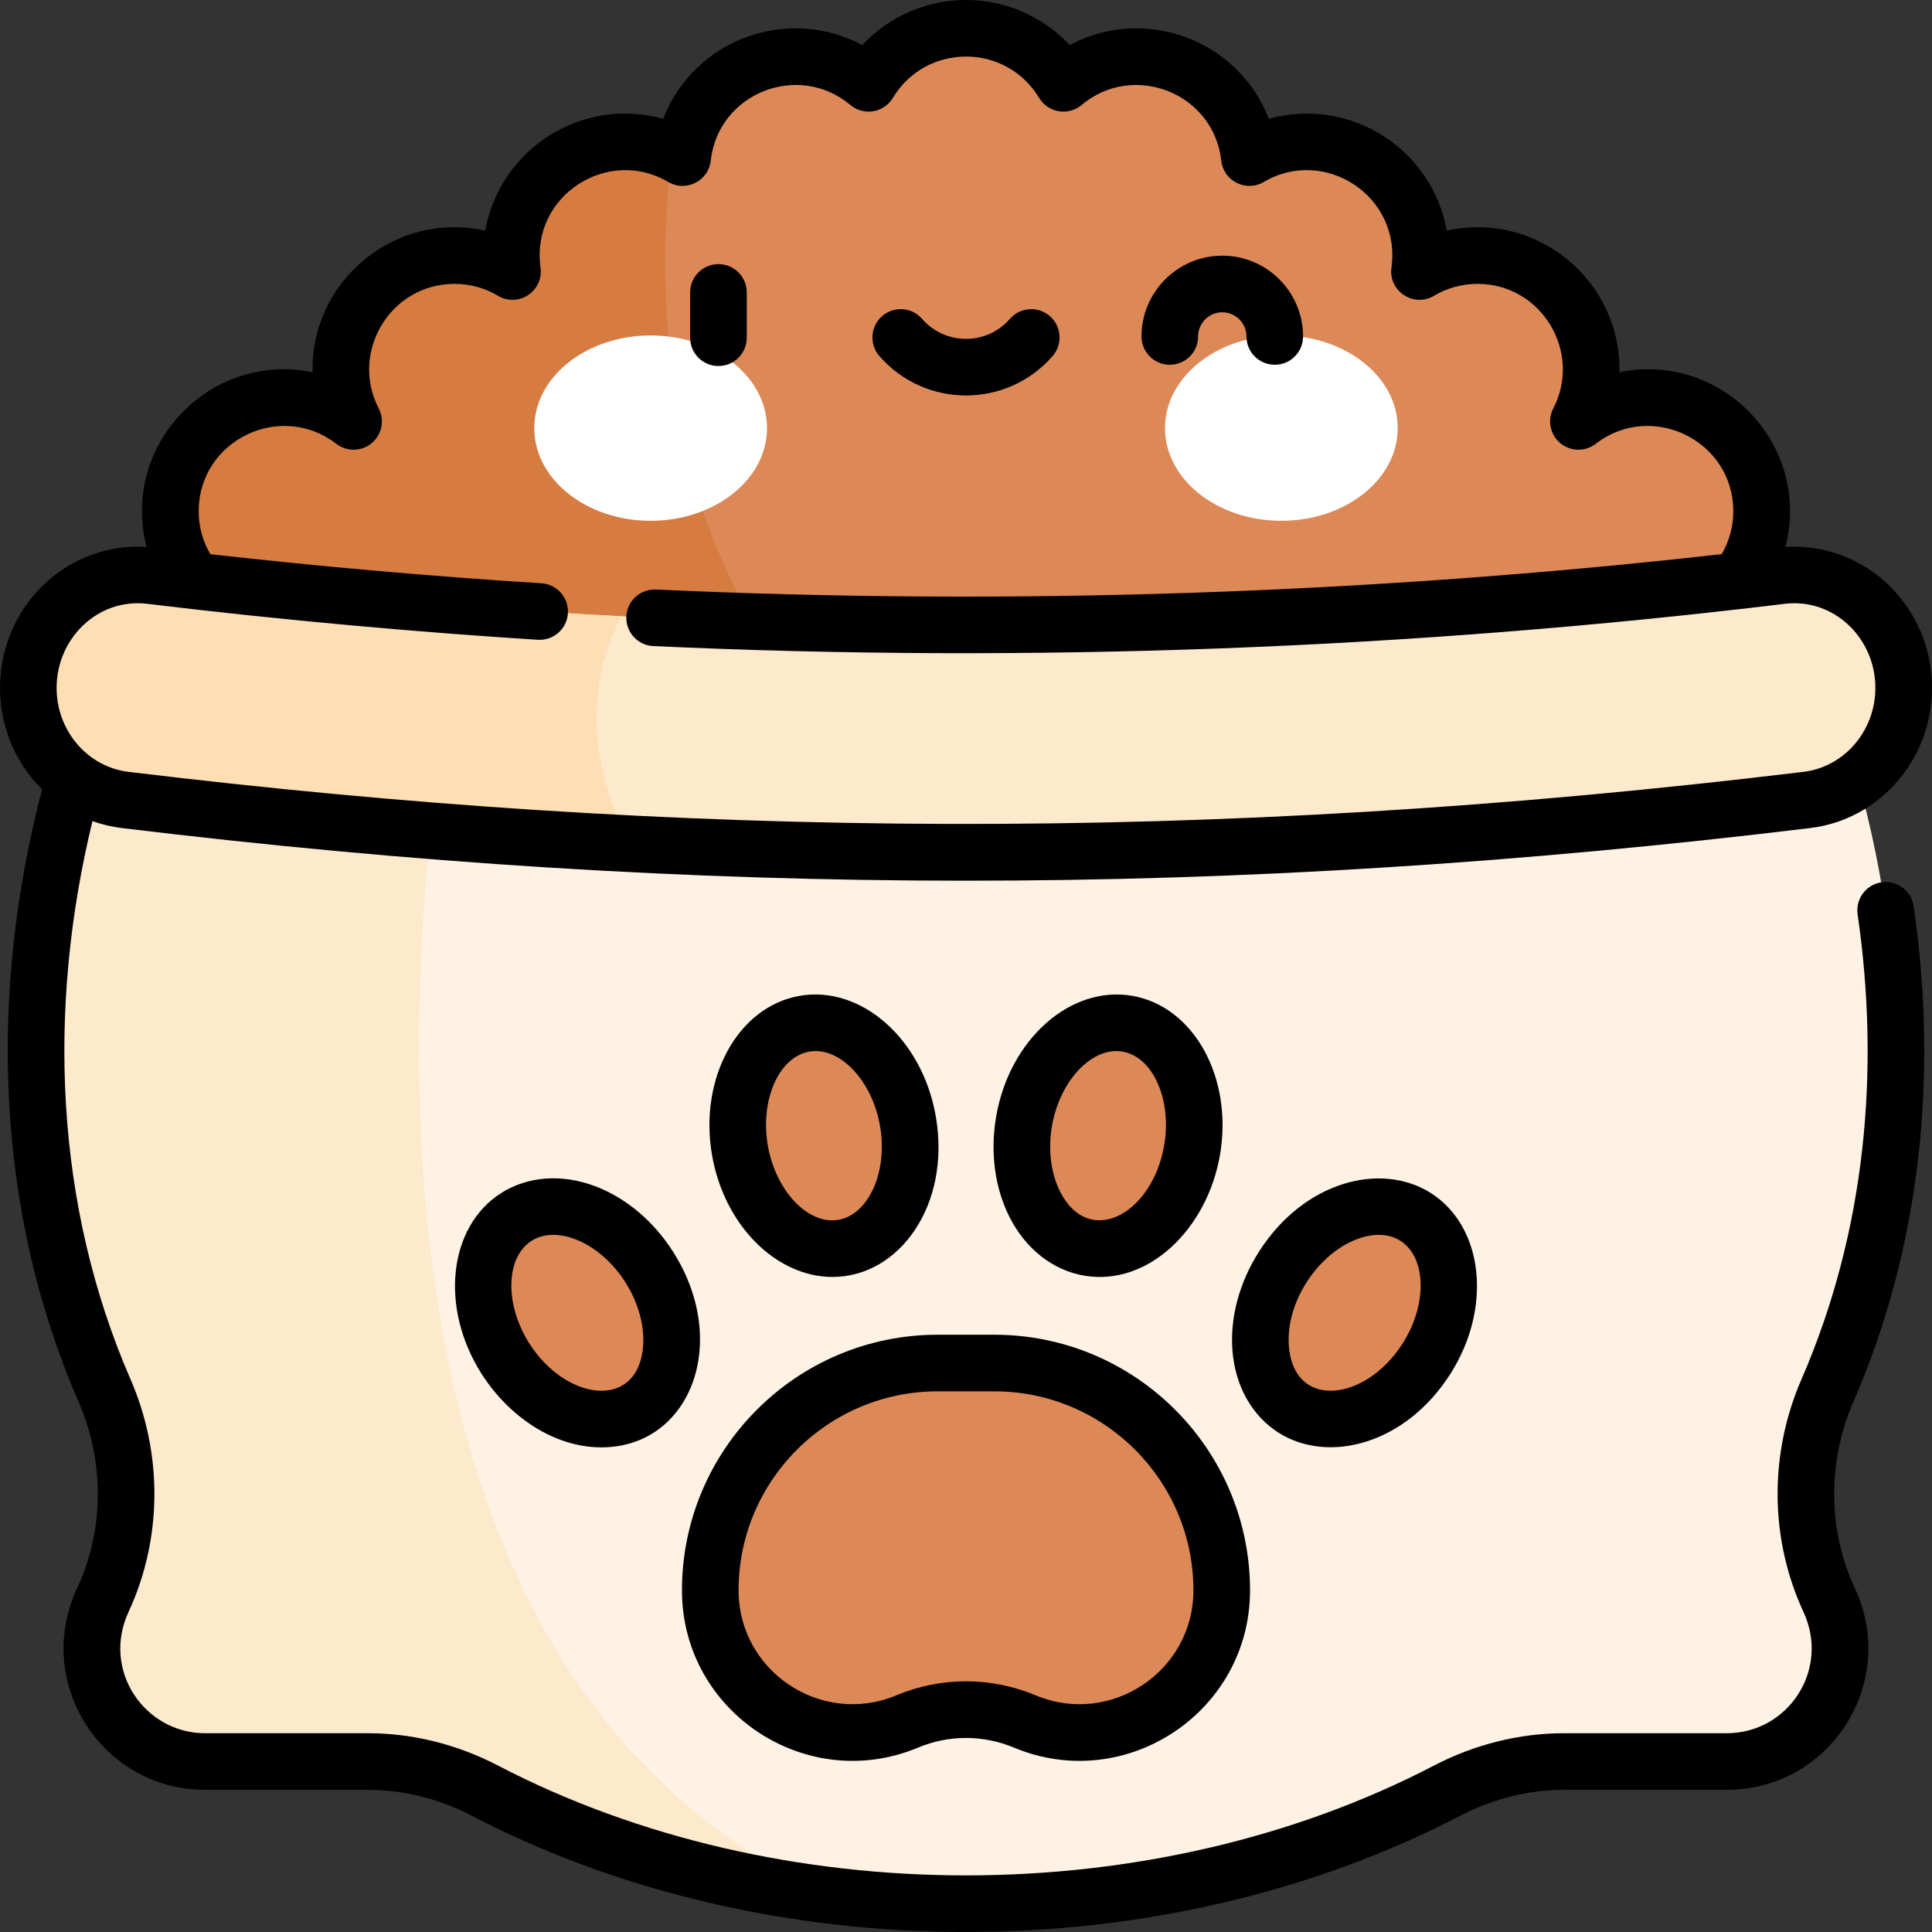 <svg id="Capa_1" enable-background="new 0 0 511.943 511.943" height="512" viewBox="0 0 511.943 511.943" width="512" xmlns="http://www.w3.org/2000/svg"><rect x="0" y="0" width="511.943" height="511.943" fill="#333333" stroke="none"/><g><path d="m466.791 135.501c0 16.62-13.46 39.09-30.07 39.12h-361.5c-16.61-.03-30.07-22.5-30.07-39.12 0-16.63 13.48-30.12 30.11-30.12 6.95 0 13.34 2.36 18.43 6.3-2.15-4.14-3.37-8.84-3.37-13.83 0-16.63 13.49-30.12 30.12-30.12 5.61 0 10.86 1.54 15.36 4.22-.19-1.38-.3-2.79-.3-4.22 0-16.63 13.479-30.11 30.12-30.11 4.39 0 8.57.94 12.33 2.65 1 .44 1.98.94 2.92 1.5 1.68-15.04 14.43-26.74 29.92-26.74 1.93 0 3.81.18 5.63.53 5.17.98 9.87 3.28 13.74 6.53 5.27-8.74 14.86-14.59 25.81-14.59s20.54 5.85 25.81 14.59c5.23-4.4 11.99-7.06 19.37-7.06 15.49 0 28.24 11.7 29.92 26.74 4.47-2.64 9.69-4.15 15.25-4.15 16.64 0 30.12 13.48 30.12 30.11 0 1.43-.11 2.84-.3 4.22 4.5-2.68 9.75-4.22 15.36-4.22 16.63 0 30.12 13.49 30.12 30.12 0 4.99-1.22 9.69-3.37 13.83 5.09-3.94 11.479-6.3 18.43-6.3 16.63.001 30.11 13.491 30.11 30.12z" fill="#dd8857"/><path d="m206.402 174.622h-131.181c-16.61-.03-30.07-22.5-30.07-39.12 0-16.63 13.48-30.12 30.11-30.12 6.95 0 13.34 2.36 18.43 6.3-2.15-4.14-3.37-8.84-3.37-13.83 0-16.63 13.49-30.12 30.12-30.12 5.61 0 10.86 1.54 15.36 4.22-.19-1.38-.3-2.79-.3-4.22 0-16.63 13.479-30.11 30.12-30.11 4.39 0 8.57.94 12.33 2.65-3.31 29.36-4.84 89.36 28.451 134.35z" fill="#d67c41"/><ellipse cx="172.406" cy="113.446" fill="#fff" rx="30.834" ry="24.555"/><ellipse cx="339.537" cy="113.446" fill="#fff" rx="30.834" ry="24.555"/><path d="m484.791 424.222c9.18 19.88-5.34 42.57-27.24 42.57h-43.2c-10.75 0-21.29 2.72-30.83 7.68-23.91 12.46-50.48 21.28-78.81 25.99-15.76 2.63-32.06 3.979-48.74 3.979-12.25 0-24.28-.729-36.05-2.16-33.1-4-64.05-13.51-91.5-27.81-9.54-4.96-20.08-7.68-30.83-7.68h-43.2c-21.9 0-36.42-22.69-27.24-42.57l.15-.32c8.11-17.58 8.1-37.75.37-55.5-11.67-26.84-18.11-56.99-18.11-89.84 0-28.11 4.71-56.17 13.38-83 2.97-9.2 6.41-12.44 10.28-15.26h.01l54.75.09 31.28.05 31.41.05 329.02.55c3.48 2.66 6.6 6.1 9.311 14.52 8.67 26.83 13.38 54.89 13.38 83 0 32.85-6.44 63-18.11 89.84-7.73 17.75-7.74 37.92.37 55.5z" fill="#fdf2e3"/><path d="m219.922 502.282c-33.1-4-64.05-13.51-91.5-27.81-9.54-4.96-20.08-7.68-30.83-7.68h-43.2c-21.9 0-36.42-22.69-27.24-42.57l.15-.32c8.11-17.58 8.1-37.75.37-55.5-11.67-26.84-18.11-56.99-18.11-89.84 0-28.11 4.71-56.17 13.38-83 2.97-9.2 6.41-12.44 10.28-15.26h.01l54.75.09 31.28.05c-12.571 76.57-28.521 263.349 100.66 321.84z" fill="#fde9cc"/><path d="m504.441 182.271c0 7.58-2.75 14.57-7.34 19.88-4.58 5.31-10.99 8.94-18.3 9.83l-6.78.82c-98.89 11.99-198.48 15.72-297.81 11.18-2.43-.11-4.87-.23-7.3-.35-3.96-.2-7.91-.41-11.87-.63-38.45-2.16-76.83-5.56-115.12-10.2l-6.78-.82c-14.62-1.77-25.64-14.54-25.64-29.71 0-16.7 13.189-29.91 28.979-29.91 1.13 0 2.28.07 3.44.21 33.95 4.12 67.99 7.26 102.08 9.42 2.08.14 4.15.26 6.229.39 5.47.33 10.94.63 16.41.91 30.42 1.55 60.88 2.33 91.33 2.33 72.14 0 144.28-4.35 216.05-13.05 1.16-.14 2.31-.21 3.44-.21 15.793.001 28.982 13.211 28.982 29.91z" fill="#fde9cc"/><path d="m166.911 223.632c-3.96-.2-7.91-.41-11.87-.63-38.45-2.16-76.83-5.56-115.12-10.2l-6.78-.82c-14.62-1.77-25.64-14.54-25.64-29.71 0-16.7 13.189-29.91 28.979-29.91 1.13 0 2.28.07 3.44.21 33.95 4.12 67.99 7.26 102.08 9.42 2.08.14 4.15.26 6.229.39 5.47.33 10.94.63 16.41.91-5.458 10.439-12.538 32.289 2.272 60.34z" fill="#fddeb5"/><g fill="#dd8857"><path d="m263.501 361.194h-15.059c-33.267 0-60.235 26.968-60.235 60.235 0 20.792 16.855 37.647 37.647 37.647 5.132 0 10.023-1.027 14.481-2.886 10.046-4.191 21.227-4.191 31.273 0 4.458 1.859 9.349 2.886 14.481 2.886 20.792 0 37.647-16.855 37.647-37.647 0-33.266-26.968-60.235-60.235-60.235z"/><ellipse cx="218.324" cy="300.959" rx="22.588" ry="30.118" transform="matrix(.985 -.171 .171 .985 -48.151 41.667)"/><ellipse cx="293.618" cy="300.959" rx="30.118" ry="22.588" transform="matrix(.171 -.985 .985 .171 -53.028 538.918)"/><ellipse cx="358.955" cy="347.892" rx="30.118" ry="22.588" transform="matrix(.536 -.844 .844 .536 -127.197 464.229)"/><ellipse cx="152.988" cy="347.892" rx="22.588" ry="30.118" transform="matrix(.844 -.536 .536 .844 -162.737 136.346)"/></g></g><g><path d="m190.375 96.991c4.143 0 7.5-3.357 7.5-7.5v-12c0-4.143-3.357-7.5-7.5-7.5s-7.5 3.357-7.5 7.5v12c0 4.143 3.357 7.5 7.5 7.5z"/><path d="m278.919 94.346c2.722-3.123 2.396-7.86-.727-10.582-3.125-2.722-7.861-2.396-10.582.727-6.166 7.076-17.121 7.067-23.279 0-2.723-3.123-7.46-3.447-10.582-.727-3.122 2.722-3.448 7.459-.727 10.582 12.145 13.936 33.766 13.92 45.897 0z"/><path d="m309.976 96.656c4.143 0 7.5-3.357 7.5-7.5 0-3.532 2.874-6.406 6.406-6.406s6.406 2.874 6.406 6.406c0 4.143 3.357 7.5 7.5 7.5s7.5-3.357 7.5-7.5c0-11.804-9.603-21.406-21.406-21.406s-21.406 9.603-21.406 21.406c0 4.143 3.358 7.5 7.5 7.5z"/><path d="m507.08 240.134c-.594-4.101-4.406-6.951-8.499-6.346-4.099.594-6.939 4.399-6.345 8.499 5.983 41.245 2.181 83.952-14.842 123.104-8.641 19.841-8.481 42.307.457 61.682 7.178 15.328-4.026 32.203-20.301 32.203h-43.2c-11.705 0-23.562 2.948-34.296 8.528-74.417 38.779-173.465 38.928-248.174-.003-10.728-5.577-22.585-8.525-34.29-8.525h-43.2c-16.162 0-27.543-16.773-20.279-32.249 8.917-19.329 9.076-41.795.438-61.632-20.123-46.282-22.054-98.445-10.049-147.815 2.464.879 5.051 1.507 7.738 1.833 153.436 18.597 293.814 18.623 447.467 0 18.378-2.228 32.237-18.2 32.237-37.152 0-21.684-17.9-38.686-38.839-37.334 6.964-27.033-16.848-51.821-43.99-46.305.539-24.188-21.879-42.814-45.753-37.514-3.834-21.531-25.541-35.639-47.144-29.622-8.17-21.085-32.968-30.093-52.759-19.546-14.929-15.906-40.015-15.936-54.973 0-19.797-10.551-44.591-1.533-52.759 19.546-21.578-6.01-43.305 8.066-47.144 29.622-23.861-5.298-46.293 13.309-45.753 37.514-27.122-5.512-50.959 19.252-43.99 46.305-9.514-.614-18.967 2.625-26.208 9.04-16.17 14.326-16.973 39.842-1.477 55.189-14.248 54.437-12.302 111.756 9.641 162.224 6.982 16.035 6.827 34.205-.454 49.682-11.48 24.865 6.701 53.215 34.05 53.215h43.2c9.307 0 18.771 2.363 27.364 6.831 78.744 41.031 182.975 41.195 262.025.003 8.599-4.471 18.063-6.834 27.37-6.834h43.2c27.363 0 45.532-28.347 34.029-53.258-7.234-15.399-7.428-33.576-.432-49.643 17.751-40.822 22.482-86.102 15.934-131.242zm-468.059-80.134c36.437 4.416 72.824 7.595 103.506 9.529 4.143.253 7.696-2.88 7.957-7.014s-2.88-7.696-7.014-7.957c-29.146-1.838-58.592-4.431-87.741-7.713-2.011-3.428-3.08-7.297-3.08-11.359 0-18.846 21.725-29.287 36.449-17.89 2.785 2.156 6.693 2.083 9.396-.173s3.474-6.089 1.851-9.214c-7.689-14.804 3.013-32.994 20.094-32.994 4.062 0 8.047 1.094 11.522 3.164 5.372 3.206 12.127-1.234 11.268-7.468-2.633-19.087 17.878-32.116 33.827-22.698 4.676 2.763 10.662-.222 11.268-5.626 2.013-18.028 23.343-26.269 37.008-14.772 3.532 2.973 8.877 2.071 11.251-1.867 8.822-14.631 29.969-14.603 38.773 0 2.374 3.938 7.719 4.84 11.251 1.867 13.663-11.495 34.995-3.26 37.008 14.772.605 5.399 6.585 8.392 11.268 5.626 15.998-9.446 36.453 3.661 33.827 22.698-.856 6.214 5.874 10.683 11.268 7.468 3.476-2.07 7.46-3.164 11.522-3.164 17.073 0 27.787 18.181 20.094 32.994-1.623 3.125-.853 6.958 1.851 9.214 2.703 2.257 6.611 2.329 9.396.173 14.726-11.399 36.449-.955 36.449 17.89 0 4.058-1.066 7.924-3.074 11.35-93.545 10.535-188.475 13.701-282.41 9.377-4.141-.179-7.646 3.009-7.837 7.147-.19 4.138 3.01 7.646 7.147 7.837 99.763 4.592 200.955.78 299.803-11.197 13.066-1.582 24.021 9.14 24.021 22.261 0 11.375-8.187 20.945-19.042 22.262-158.358 19.194-298.587 17.607-443.857 0-10.855-1.317-19.041-10.887-19.041-22.262 0-13.096 10.937-23.841 24.021-22.261z"/><path d="m243.22 463.097c8.223-3.43 17.277-3.43 25.5 0 29.607 12.349 62.515-9.477 62.515-41.683 0-37.35-30.386-67.735-67.735-67.735h-15.059c-37.35 0-67.735 30.386-67.735 67.735 0 32.209 32.909 54.031 62.514 41.683zm5.221-94.418h15.059c29.078 0 52.735 23.657 52.735 52.735 0 21.542-22.012 36.067-41.741 27.839-11.924-4.974-25.077-4.993-37.047 0-19.724 8.226-41.741-6.291-41.741-27.839 0-29.078 23.657-52.735 52.735-52.735z"/><path d="m220.593 338.366c17.704 0 31.444-19.078 27.377-42.558-3.539-20.438-19.716-34.762-36.066-31.931-16.347 2.831-26.767 21.762-23.228 42.199v.001c3.24 18.706 17.065 32.289 31.917 32.289zm-6.129-59.709c8.045-1.394 16.634 7.631 18.727 19.711 1.081 6.247.288 12.598-2.176 17.424-1.235 2.42-4.026 6.605-8.833 7.438-8.04 1.393-16.634-7.631-18.727-19.712v.001c-2.091-12.08 2.951-23.465 11.009-24.862z"/><path d="m287.198 338.009c16.997 2.943 32.669-12.311 36.066-31.931v-.001c3.539-20.438-6.881-39.368-23.228-42.199-16.353-2.83-32.526 11.492-36.066 31.932-1.648 9.515-.371 19.034 3.595 26.803 4.271 8.364 11.427 13.976 19.633 15.396zm-8.448-39.64c1.949-11.252 9.521-19.854 17.062-19.854.556 0 1.111.047 1.664.143 8.059 1.396 13.101 12.781 11.009 24.861v-.001c-3.149 18.188-19.872 27.333-27.56 12.274-2.464-4.826-3.256-11.177-2.175-17.423z"/><path d="m338.775 379.625c13.145 8.352 33.624 3.192 45.572-15.609 11.126-17.506 8.786-38.987-5.215-47.887-13.129-8.34-33.61-3.213-45.572 15.608-5.18 8.15-7.661 17.428-6.987 26.125.725 9.363 5.173 17.295 12.202 21.763zm20.771-51.272c3.809-1.439 8.116-1.742 11.539.437 6.902 4.387 7.178 16.834.602 27.182-9.823 15.458-28.844 17.702-30.159.732-.91-11.728 7.758-24.476 18.018-28.351z"/><path d="m178.38 331.737c-5.18-8.149-12.526-14.336-20.687-17.418-8.783-3.317-17.854-2.658-24.886 1.81-14.001 8.899-16.341 30.381-5.215 47.887 7.041 11.079 18.962 19.507 31.757 19.507 23.536 0 34.331-27.711 19.031-51.786zm-7.967 24.966c-1.32 17.043-20.375 14.665-30.159-.732-6.576-10.348-6.301-22.795.602-27.182 3.418-2.174 7.719-1.88 11.539-.437 5.068 1.914 9.926 6.081 13.326 11.431v.001c3.401 5.35 5.111 11.517 4.692 16.919z"/></g></svg>